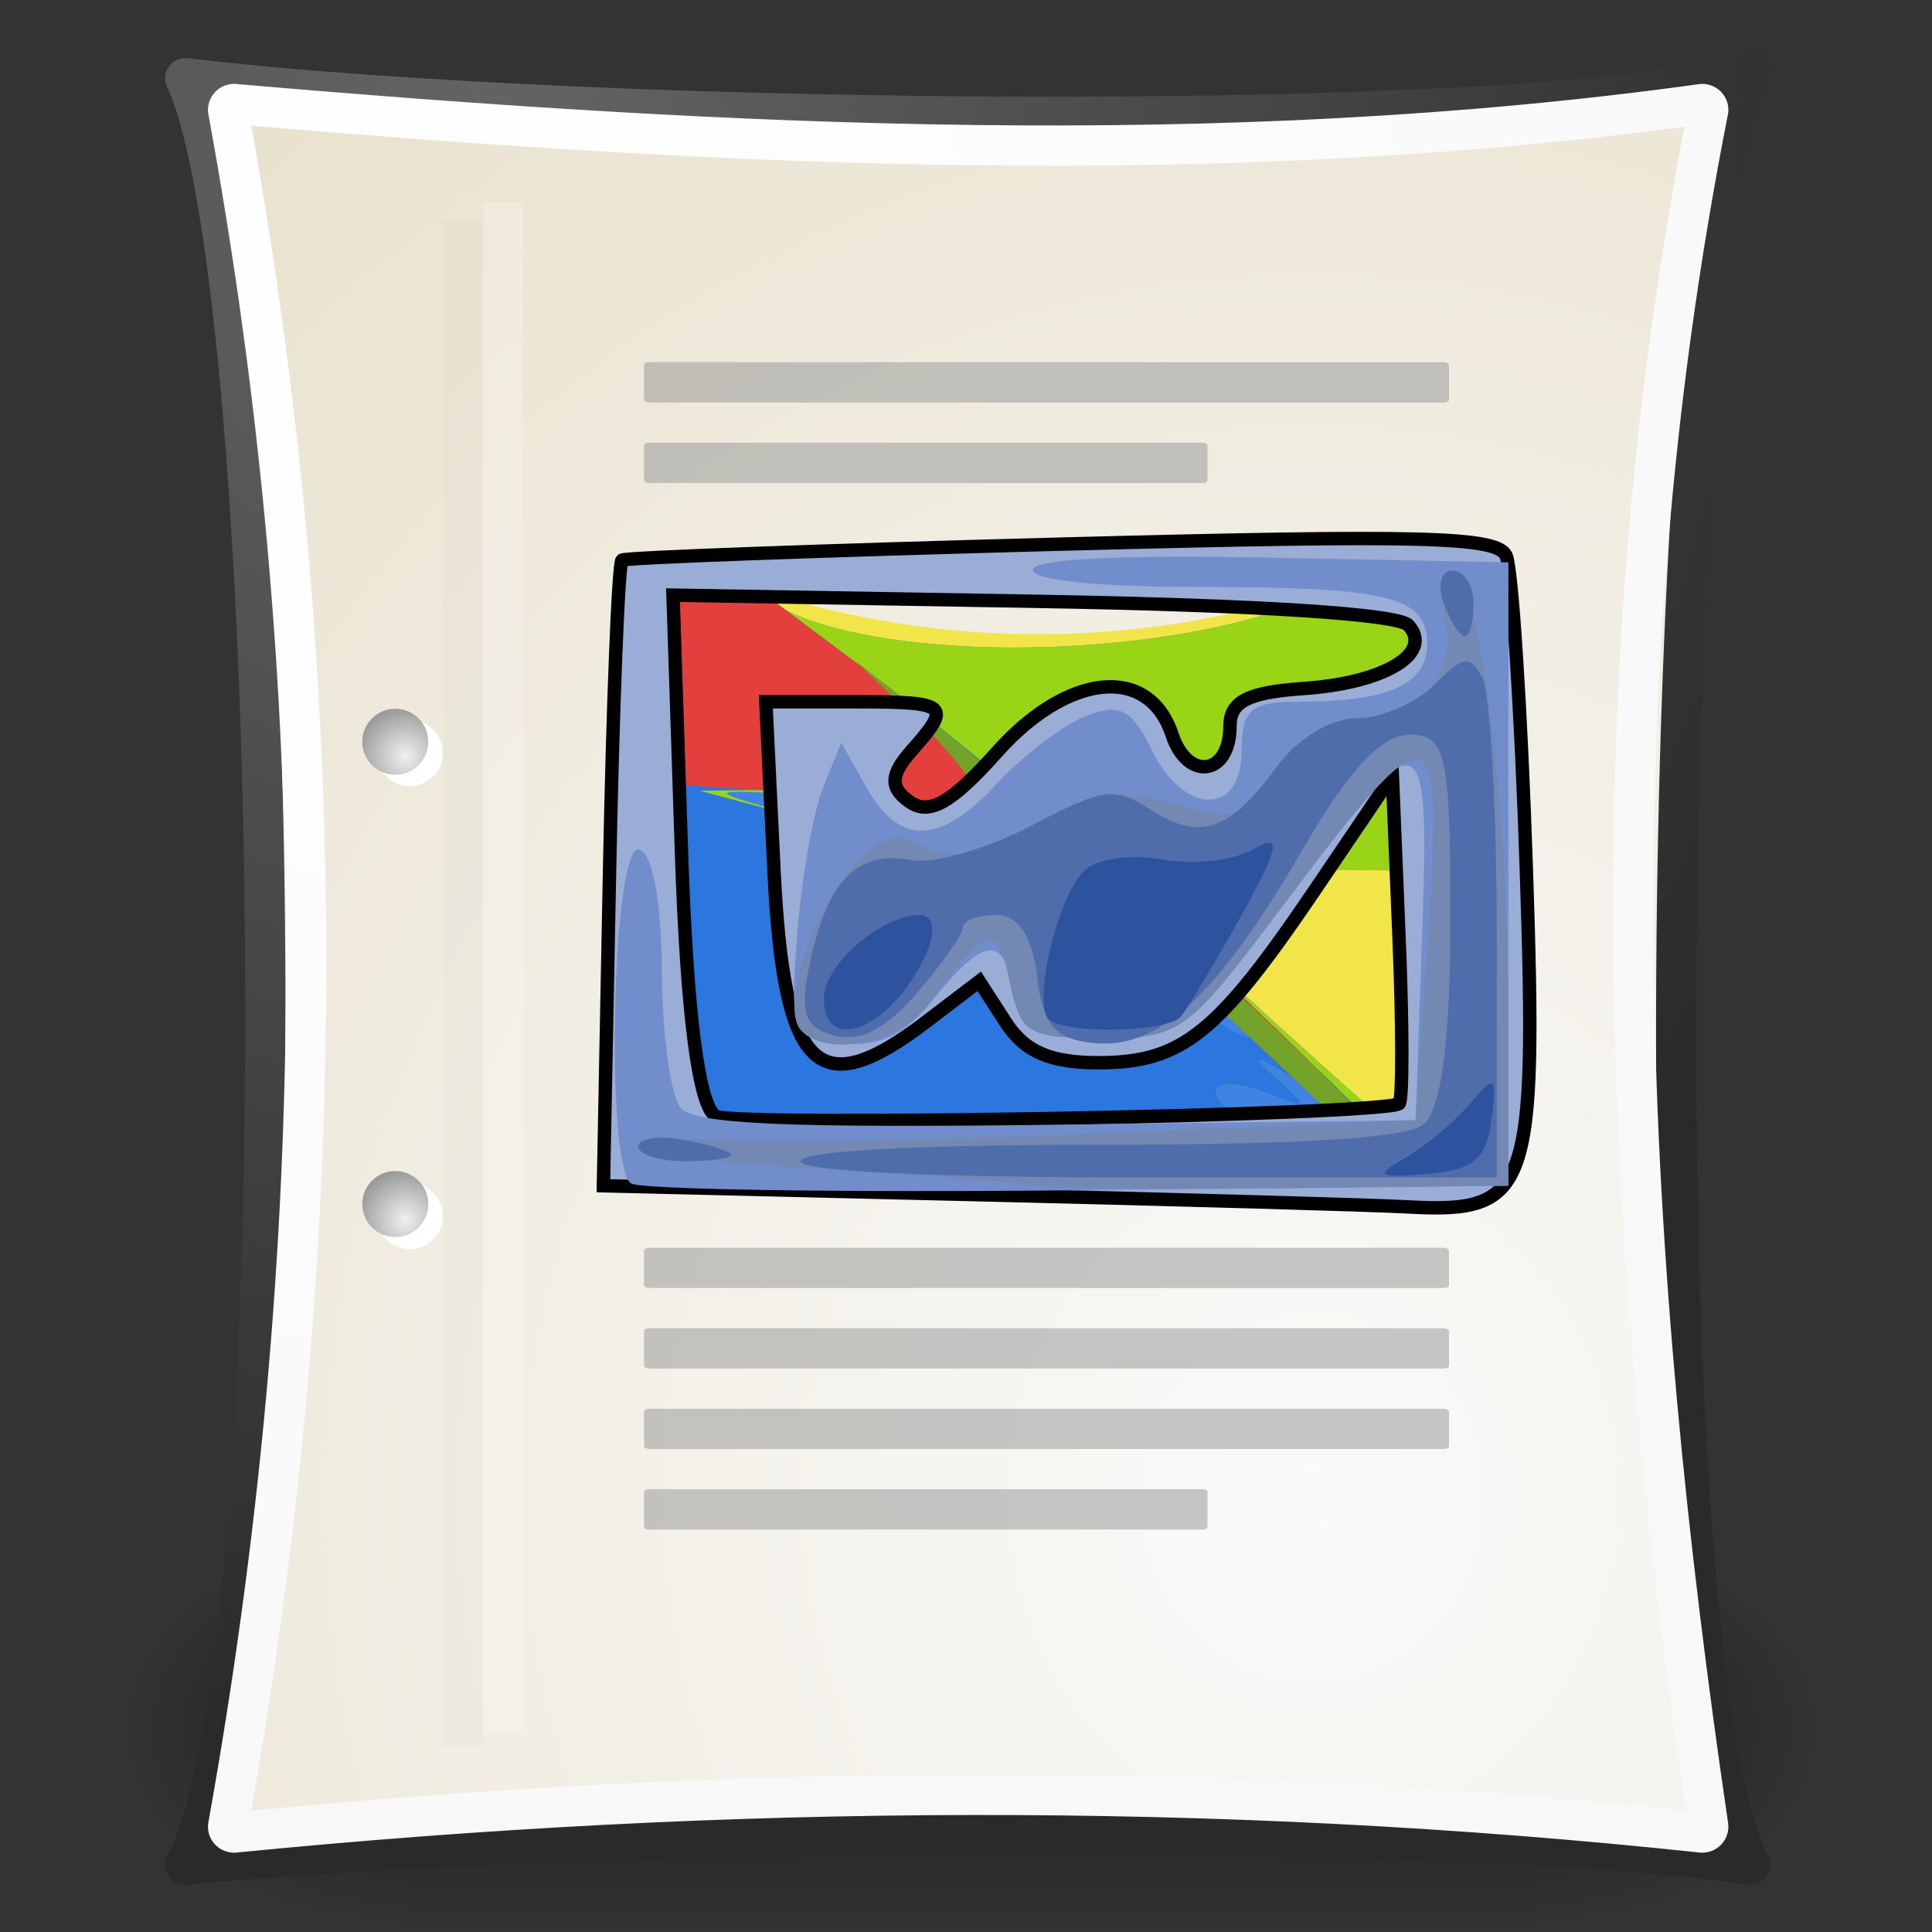 <?xml version="1.0" encoding="UTF-8" standalone="no"?>
<!-- Created with Inkscape (http://www.inkscape.org/) -->
<svg
   xmlns:dc="http://purl.org/dc/elements/1.1/"
   xmlns:cc="http://web.resource.org/cc/"
   xmlns:rdf="http://www.w3.org/1999/02/22-rdf-syntax-ns#"
   xmlns:svg="http://www.w3.org/2000/svg"
   xmlns="http://www.w3.org/2000/svg"
   xmlns:xlink="http://www.w3.org/1999/xlink"
   xmlns:sodipodi="http://sodipodi.sourceforge.net/DTD/sodipodi-0.dtd"
   xmlns:inkscape="http://www.inkscape.org/namespaces/inkscape"
   inkscape:export-ydpi="240.00000"
   inkscape:export-xdpi="240.00000"
   inkscape:export-filename="/home/jimmac/gfx/novell/pdes/trunk/docs/BIGmime-text.png"
   sodipodi:docname="application-msword.svg"
   sodipodi:docbase="/home/tim/Baroque/mimetypes"
   inkscape:version="0.45.1"
   sodipodi:version="0.32"
   id="svg249"
   height="48px"
   width="48px"
   inkscape:output_extension="org.inkscape.output.svg.inkscape">
  <rect width="100%" height="100%" fill="#333333" stroke="none"/>
  <defs
     id="defs3">
    <radialGradient
       inkscape:collect="always"
       xlink:href="#linearGradient5060"
       id="radialGradient6719"
       gradientUnits="userSpaceOnUse"
       gradientTransform="matrix(-2.774,0,0,1.97,112.762,-872.885)"
       cx="605.714"
       cy="486.648"
       fx="605.714"
       fy="486.648"
       r="117.143" />
    <linearGradient
       inkscape:collect="always"
       id="linearGradient5060">
      <stop
         style="stop-color:black;stop-opacity:1;"
         offset="0"
         id="stop5062" />
      <stop
         style="stop-color:black;stop-opacity:0;"
         offset="1"
         id="stop5064" />
    </linearGradient>
    <radialGradient
       inkscape:collect="always"
       xlink:href="#linearGradient5060"
       id="radialGradient6717"
       gradientUnits="userSpaceOnUse"
       gradientTransform="matrix(2.774,0,0,1.97,-1891.633,-872.885)"
       cx="605.714"
       cy="486.648"
       fx="605.714"
       fy="486.648"
       r="117.143" />
    <linearGradient
       id="linearGradient5048">
      <stop
         style="stop-color:black;stop-opacity:0;"
         offset="0"
         id="stop5050" />
      <stop
         id="stop5056"
         offset="0.5"
         style="stop-color:black;stop-opacity:1;" />
      <stop
         style="stop-color:black;stop-opacity:0;"
         offset="1"
         id="stop5052" />
    </linearGradient>
    <linearGradient
       inkscape:collect="always"
       xlink:href="#linearGradient5048"
       id="linearGradient6715"
       gradientUnits="userSpaceOnUse"
       gradientTransform="matrix(2.774,0,0,1.97,-1892.179,-872.885)"
       x1="302.857"
       y1="366.648"
       x2="302.857"
       y2="609.505" />
    <linearGradient
       id="linearGradient7648"
       gradientUnits="userSpaceOnUse"
       x1="21.933"
       y1="24.627"
       x2="21.933"
       y2="7.109"
       style="stroke-dasharray:none;stroke-miterlimit:4;stroke-width:1.217">
      <stop
         offset="0"
         style="stop-color:#8595bc;stop-opacity:1;"
         id="stop7650" />
      <stop
         offset="1"
         style="stop-color:#041a3b;stop-opacity:1;"
         id="stop7652" />
    </linearGradient>
    <linearGradient
       inkscape:collect="always"
       xlink:href="#linearGradient7648"
       id="linearGradient7671"
       gradientUnits="userSpaceOnUse"
       gradientTransform="matrix(1.099,0,0,-0.798,-1.954,37.324)"
       x1="21.933"
       y1="24.627"
       x2="21.933"
       y2="7.109" />
    <linearGradient
       inkscape:collect="always"
       id="linearGradient4542">
      <stop
         style="stop-color:#000000;stop-opacity:1;"
         offset="0"
         id="stop4544" />
      <stop
         style="stop-color:#000000;stop-opacity:0;"
         offset="1"
         id="stop4546" />
    </linearGradient>
    <linearGradient
       id="linearGradient15662">
      <stop
         id="stop15664"
         offset="0"
         style="stop-color:#ffffff;stop-opacity:1;" />
      <stop
         id="stop15666"
         offset="1"
         style="stop-color:#f8f8f8;stop-opacity:1;" />
    </linearGradient>
    <radialGradient
       id="aigrd3"
       cx="20.892"
       cy="64.568"
       r="5.257"
       fx="20.892"
       fy="64.568"
       gradientUnits="userSpaceOnUse">
      <stop
         offset="0"
         style="stop-color:#F0F0F0"
         id="stop15573" />
      <stop
         offset="1"
         style="stop-color:#9a9a9a;stop-opacity:1;"
         id="stop15575" />
    </radialGradient>
    <radialGradient
       id="aigrd2"
       cx="20.892"
       cy="114.568"
       r="5.256"
       fx="20.892"
       fy="114.568"
       gradientUnits="userSpaceOnUse">
      <stop
         offset="0"
         style="stop-color:#F0F0F0"
         id="stop15566" />
      <stop
         offset="1"
         style="stop-color:#9a9a9a;stop-opacity:1;"
         id="stop15568" />
    </radialGradient>
    <linearGradient
       id="linearGradient269">
      <stop
         id="stop270"
         offset="0"
         style="stop-color:#666666;stop-opacity:1;" />
      <stop
         id="stop271"
         offset="1"
         style="stop-color:#2a2a2a;stop-opacity:1;" />
    </linearGradient>
    <linearGradient
       id="linearGradient259">
      <stop
         id="stop260"
         offset="0"
         style="stop-color:#fafafa;stop-opacity:1;" />
      <stop
         id="stop261"
         offset="1"
         style="stop-color:#d7c9a0;stop-opacity:1;" />
    </linearGradient>
    <radialGradient
       inkscape:collect="always"
       xlink:href="#linearGradient269"
       id="radialGradient15656"
       gradientUnits="userSpaceOnUse"
       gradientTransform="matrix(0.968,0,0,1.033,3.354,0.646)"
       cx="8.824"
       cy="3.756"
       fx="8.824"
       fy="3.756"
       r="37.752" />
    <radialGradient
       inkscape:collect="always"
       xlink:href="#linearGradient259"
       id="radialGradient15658"
       gradientUnits="userSpaceOnUse"
       gradientTransform="scale(0.96,1.041)"
       cx="33.967"
       cy="35.737"
       fx="33.967"
       fy="35.737"
       r="86.708" />
    <radialGradient
       inkscape:collect="always"
       xlink:href="#linearGradient15662"
       id="radialGradient15668"
       gradientUnits="userSpaceOnUse"
       gradientTransform="matrix(0.968,0,0,1.033,3.354,0.646)"
       cx="8.144"
       cy="7.268"
       fx="8.144"
       fy="7.268"
       r="38.159" />
    <radialGradient
       r="5.256"
       fy="114.568"
       fx="20.892"
       cy="114.568"
       cx="20.892"
       gradientTransform="matrix(0.23,0,0,0.23,4.614,3.98)"
       gradientUnits="userSpaceOnUse"
       id="radialGradient2283"
       xlink:href="#aigrd2"
       inkscape:collect="always" />
    <radialGradient
       r="5.257"
       fy="64.568"
       fx="20.892"
       cy="64.568"
       cx="20.892"
       gradientTransform="matrix(0.23,0,0,0.23,4.614,3.98)"
       gradientUnits="userSpaceOnUse"
       id="radialGradient2285"
       xlink:href="#aigrd3"
       inkscape:collect="always" />
    <radialGradient
       inkscape:collect="always"
       xlink:href="#linearGradient4542"
       id="radialGradient4548"
       cx="24.307"
       cy="42.078"
       fx="24.307"
       fy="42.078"
       r="15.822"
       gradientTransform="matrix(1,0,0,0.285,0,30.089)"
       gradientUnits="userSpaceOnUse" />
    <linearGradient
       inkscape:collect="always"
       xlink:href="#linearGradient7648"
       id="linearGradient7564"
       gradientUnits="userSpaceOnUse"
       gradientTransform="matrix(0.669,0,0,-0.484,11.633,33.184)"
       x1="21.933"
       y1="24.627"
       x2="21.933"
       y2="7.109" />
    <linearGradient
       y2="37.284"
       x2="26.814"
       y1="3.161"
       x1="23.967"
       gradientTransform="matrix(1.075,0,0,1.075,-1.714,-1.796)"
       gradientUnits="userSpaceOnUse"
       id="linearGradient3183"
       xlink:href="#linearGradient3132"
       inkscape:collect="always" />
    <radialGradient
       gradientUnits="userSpaceOnUse"
       gradientTransform="matrix(1,0,0,8.8050318e-2,0,40.517)"
       r="22.714"
       fy="44.429"
       fx="23.571"
       cy="44.429"
       cx="23.571"
       id="radialGradient4203"
       xlink:href="#linearGradient4197"
       inkscape:collect="always" />
    <linearGradient
       gradientTransform="matrix(1.075,0,0,1.075,-1.714,-1.796)"
       gradientUnits="userSpaceOnUse"
       y2="22.521"
       x2="26.491"
       y1="34.664"
       x1="35.893"
       id="linearGradient3174"
       xlink:href="#linearGradient3168"
       inkscape:collect="always" />
    <linearGradient
       gradientTransform="matrix(1.075,0,0,1.075,-1.714,-1.796)"
       gradientUnits="userSpaceOnUse"
       y2="26.909"
       x2="16.49"
       y1="21.151"
       x1="4.015"
       id="linearGradient3164"
       xlink:href="#linearGradient3158"
       inkscape:collect="always" />
    <linearGradient
       id="linearGradient3132">
      <stop
         id="stop3134"
         offset="0"
         style="stop-color:#6d2422;stop-opacity:1;" />
      <stop
         id="stop3136"
         offset="1"
         style="stop-color:#61522a;stop-opacity:1;" />
    </linearGradient>
    <linearGradient
       id="linearGradient3158"
       inkscape:collect="always">
      <stop
         id="stop3160"
         offset="0"
         style="stop-color:#fbfcfb;stop-opacity:1;" />
      <stop
         id="stop3162"
         offset="1"
         style="stop-color:#fbfcfb;stop-opacity:0;" />
    </linearGradient>
    <linearGradient
       id="linearGradient3168"
       inkscape:collect="always">
      <stop
         id="stop3170"
         offset="0"
         style="stop-color:#fbfcfb;stop-opacity:1;" />
      <stop
         id="stop3172"
         offset="1"
         style="stop-color:#fbfcfb;stop-opacity:0;" />
    </linearGradient>
    <linearGradient
       id="linearGradient3189">
      <stop
         id="stop3191"
         offset="0"
         style="stop-color:#76bad8;stop-opacity:1;" />
      <stop
         id="stop3193"
         offset="1"
         style="stop-color:#d7ffd8;stop-opacity:1;" />
    </linearGradient>
    <linearGradient
       id="linearGradient3197">
      <stop
         id="stop3199"
         offset="0"
         style="stop-color:#525fea;stop-opacity:1;" />
      <stop
         id="stop3201"
         offset="1"
         style="stop-color:#a2dbfb;stop-opacity:1;" />
    </linearGradient>
    <linearGradient
       id="linearGradient3205">
      <stop
         id="stop3207"
         offset="0"
         style="stop-color:#66cd00;stop-opacity:1;" />
      <stop
         id="stop3209"
         offset="1"
         style="stop-color:#abf100;stop-opacity:1;" />
    </linearGradient>
    <linearGradient
       id="linearGradient4197"
       inkscape:collect="always">
      <stop
         id="stop4199"
         offset="0"
         style="stop-color:#141414;stop-opacity:1;" />
      <stop
         id="stop4201"
         offset="1"
         style="stop-color:#141414;stop-opacity:0;" />
    </linearGradient>
    <linearGradient
       id="linearGradient3170">
      <stop
         id="stop3173"
         offset="0"
         style="stop-color:#0e9407;stop-opacity:1;" />
      <stop
         id="stop3175"
         offset="1"
         style="stop-color:#88e807;stop-opacity:1;" />
    </linearGradient>
  </defs>
  <sodipodi:namedview
     inkscape:window-y="21"
     inkscape:window-x="259"
     inkscape:window-height="791"
     inkscape:window-width="1018"
     inkscape:document-units="px"
     inkscape:grid-bbox="true"
     showgrid="false"
     inkscape:current-layer="layer3"
     inkscape:cy="28.638108"
     inkscape:cx="24.125001"
     inkscape:zoom="12.888945"
     inkscape:pageshadow="2"
     inkscape:pageopacity="0.0"
     borderopacity="0.255"
     bordercolor="#666666"
     pagecolor="#ffffff"
     id="base"
     inkscape:showpageshadow="false"
     fill="#729fcf" />
  <g
     inkscape:groupmode="layer"
     id="layer6"
     inkscape:label="Shadow">
    <g
       style="display:inline"
       transform="matrix(2.105461e-2,0,0,2.086758e-2,42.852,41.154)"
       id="g6707">
      <rect
         style="opacity:0.402;color:black;fill:url(#linearGradient6715);fill-opacity:1;fill-rule:nonzero;stroke:none;stroke-width:1;stroke-linecap:round;stroke-linejoin:miter;marker:none;marker-start:none;marker-mid:none;marker-end:none;stroke-miterlimit:4;stroke-dasharray:none;stroke-dashoffset:0;stroke-opacity:1;visibility:visible;display:inline;overflow:visible"
         id="rect6709"
         width="1339.633"
         height="478.357"
         x="-1559.252"
         y="-150.697" />
      <path
         style="opacity:0.402;color:black;fill:url(#radialGradient6717);fill-opacity:1;fill-rule:nonzero;stroke:none;stroke-width:1;stroke-linecap:round;stroke-linejoin:miter;marker:none;marker-start:none;marker-mid:none;marker-end:none;stroke-miterlimit:4;stroke-dasharray:none;stroke-dashoffset:0;stroke-opacity:1;visibility:visible;display:inline;overflow:visible"
         d="M -219.619,-150.68 C -219.619,-150.68 -219.619,327.65 -219.619,327.65 C -76.745,328.551 125.781,220.481 125.781,88.454 C 125.781,-43.572 -33.655,-150.68 -219.619,-150.68 z "
         id="path6711"
         sodipodi:nodetypes="cccc" />
      <path
         sodipodi:nodetypes="cccc"
         id="path6713"
         d="M -1559.252,-150.68 C -1559.252,-150.68 -1559.252,327.65 -1559.252,327.65 C -1702.127,328.551 -1904.652,220.481 -1904.652,88.454 C -1904.652,-43.572 -1745.216,-150.68 -1559.252,-150.68 z "
         style="opacity:0.402;color:black;fill:url(#radialGradient6719);fill-opacity:1;fill-rule:nonzero;stroke:none;stroke-width:1;stroke-linecap:round;stroke-linejoin:miter;marker:none;marker-start:none;marker-mid:none;marker-end:none;stroke-miterlimit:4;stroke-dasharray:none;stroke-dashoffset:0;stroke-opacity:1;visibility:visible;display:inline;overflow:visible" />
    </g>
  </g>
  <g
     style="display:inline"
     inkscape:groupmode="layer"
     inkscape:label="Base"
     id="layer1">
    <path
       style="color:#000000;fill:url(#radialGradient15658);fill-opacity:1;fill-rule:nonzero;stroke:url(#radialGradient15656);stroke-width:1;stroke-linecap:round;stroke-linejoin:round;stroke-miterlimit:4;stroke-dashoffset:0;stroke-opacity:1;marker:none;marker-start:none;marker-mid:none;marker-end:none;visibility:visible;display:block;overflow:visible"
       d="M 43.479,1.709 C 41.283,7.181 40.795,41.273 43.479,46.332 C 35.52,45.133 12.611,45.506 4.604,46.332 C 7.41,41.151 7.092,7.329 4.604,1.942 C 14.846,3.167 39.514,3.356 43.479,1.709 z "
       id="rect15391"
       sodipodi:nodetypes="ccccc" />
    <path
       style="color:#000000;fill:none;fill-opacity:1;fill-rule:nonzero;stroke:url(#radialGradient15668);stroke-width:1;stroke-linecap:round;stroke-linejoin:round;stroke-miterlimit:4;stroke-dashoffset:0;stroke-opacity:1;marker:none;marker-start:none;marker-mid:none;marker-end:none;visibility:visible;display:block;overflow:visible"
       d="M 5.815,2.584 C 18.184,3.651 30.337,4.241 42.293,2.584 C 42.375,2.584 42.442,2.65 42.442,2.733 C 39.561,17.309 40.387,31.422 42.442,45.381 C 42.442,45.464 42.375,45.53 42.293,45.53 C 30.24,44.244 18.075,44.318 5.815,45.53 C 5.733,45.53 5.666,45.464 5.666,45.381 C 8.206,31.267 8.298,17.054 5.666,2.733 C 5.666,2.65 5.733,2.584 5.815,2.584 z "
       id="rect15660"
       sodipodi:nodetypes="ccccccccc" />
    <g
       transform="translate(0.646,-3.798933e-2)"
       id="g2270">
      <g
         id="g1440"
         style="fill:#ffffff;fill-opacity:1;fill-rule:nonzero;stroke:#000000;stroke-miterlimit:4"
         transform="matrix(0.23,0,0,0.23,4.967,4.245)">
        <radialGradient
           id="radialGradient1442"
           cx="20.892"
           cy="114.568"
           r="5.256"
           fx="20.892"
           fy="114.568"
           gradientUnits="userSpaceOnUse">
          <stop
             offset="0"
             style="stop-color:#F0F0F0"
             id="stop1444" />
          <stop
             offset="1"
             style="stop-color:#474747"
             id="stop1446" />
        </radialGradient>
        <path
           style="stroke:none"
           d="M 23.428,113.07 C 23.428,115.043 21.828,116.642 19.855,116.642 C 17.881,116.642 16.282,115.042 16.282,113.07 C 16.282,111.096 17.882,109.497 19.855,109.497 C 21.828,109.497 23.428,111.097 23.428,113.07 z "
           id="path1448" />
        <radialGradient
           id="radialGradient1450"
           cx="20.892"
           cy="64.568"
           r="5.257"
           fx="20.892"
           fy="64.568"
           gradientUnits="userSpaceOnUse">
          <stop
             offset="0"
             style="stop-color:#F0F0F0"
             id="stop1452" />
          <stop
             offset="1"
             style="stop-color:#474747"
             id="stop1454" />
        </radialGradient>
        <path
           style="stroke:none"
           d="M 23.428,63.07 C 23.428,65.043 21.828,66.643 19.855,66.643 C 17.881,66.643 16.282,65.043 16.282,63.07 C 16.282,61.096 17.882,59.497 19.855,59.497 C 21.828,59.497 23.428,61.097 23.428,63.07 z "
           id="path1456" />
      </g>
      <path
         style="fill:url(#radialGradient2283);fill-rule:nonzero;stroke:none;stroke-miterlimit:4"
         d="M 9.995,29.952 C 9.995,30.406 9.627,30.773 9.174,30.773 C 8.721,30.773 8.354,30.405 8.354,29.952 C 8.354,29.499 8.721,29.132 9.174,29.132 C 9.627,29.132 9.995,29.499 9.995,29.952 z "
         id="path15570" />
      <path
         style="fill:url(#radialGradient2285);fill-rule:nonzero;stroke:none;stroke-miterlimit:4"
         d="M 9.995,18.467 C 9.995,18.92 9.627,19.288 9.174,19.288 C 8.721,19.288 8.354,18.92 8.354,18.467 C 8.354,18.014 8.721,17.646 9.174,17.646 C 9.627,17.646 9.995,18.014 9.995,18.467 z "
         id="path15577" />
    </g>
    <path
       style="fill:none;fill-opacity:0.75;fill-rule:evenodd;stroke:#000000;stroke-width:0.989;stroke-linecap:butt;stroke-linejoin:miter;stroke-miterlimit:4;stroke-opacity:0.018"
       d="M 11.506,5.494 L 11.506,43.401"
       id="path15672"
       sodipodi:nodetypes="cc" />
    <path
       style="fill:none;fill-opacity:0.75;fill-rule:evenodd;stroke:#ffffff;stroke-width:1;stroke-linecap:butt;stroke-linejoin:miter;stroke-miterlimit:4;stroke-opacity:0.205"
       d="M 12.5,5.021 L 12.5,43.038"
       id="path15674"
       sodipodi:nodetypes="cc" />
  </g>
  <g
     inkscape:groupmode="layer"
     id="layer5"
     inkscape:label="Text"
     style="display:inline">
    <rect
       ry="0.065"
       rx="0.138"
       y="31"
       x="16"
       height="1"
       width="20"
       id="rect15738"
       style="color:#000000;fill:#9b9b9b;fill-opacity:0.55;fill-rule:nonzero;stroke:none;stroke-width:1;stroke-linecap:round;stroke-linejoin:round;marker:none;marker-start:none;marker-mid:none;marker-end:none;stroke-miterlimit:4;stroke-dashoffset:0;stroke-opacity:0.082;visibility:visible;display:block;overflow:visible" />
    <rect
       ry="0.065"
       rx="0.138"
       y="33"
       x="16"
       height="1"
       width="20"
       id="rect15740"
       style="color:#000000;fill:#9b9b9b;fill-opacity:0.55;fill-rule:nonzero;stroke:none;stroke-width:1;stroke-linecap:round;stroke-linejoin:round;marker:none;marker-start:none;marker-mid:none;marker-end:none;stroke-miterlimit:4;stroke-dashoffset:0;stroke-opacity:0.082;visibility:visible;display:block;overflow:visible" />
    <rect
       ry="0.065"
       rx="0.138"
       y="35"
       x="16"
       height="1"
       width="20"
       id="rect15742"
       style="color:#000000;fill:#9b9b9b;fill-opacity:0.55;fill-rule:nonzero;stroke:none;stroke-width:1;stroke-linecap:round;stroke-linejoin:round;marker:none;marker-start:none;marker-mid:none;marker-end:none;stroke-miterlimit:4;stroke-dashoffset:0;stroke-opacity:0.082;visibility:visible;display:block;overflow:visible" />
    <rect
       ry="0.065"
       rx="0.096"
       y="37"
       x="16"
       height="1"
       width="14"
       id="rect15744"
       style="color:#000000;fill:#9b9b9b;fill-opacity:0.55;fill-rule:nonzero;stroke:none;stroke-width:1;stroke-linecap:round;stroke-linejoin:round;marker:none;marker-start:none;marker-mid:none;marker-end:none;stroke-miterlimit:4;stroke-dashoffset:0;stroke-opacity:0.082;visibility:visible;display:block;overflow:visible" />
    <rect
       style="opacity:0.665;color:#000000;fill:none;fill-opacity:1;fill-rule:nonzero;stroke:#2a2a2a;stroke-width:1;stroke-linecap:butt;stroke-linejoin:miter;marker:none;marker-start:none;marker-mid:none;marker-end:none;stroke-miterlimit:4;stroke-dasharray:none;stroke-dashoffset:0;stroke-opacity:1;visibility:visible;display:inline;overflow:visible"
       id="rect8163"
       width="19.996"
       height="13.997"
       x="16.509"
       y="14.486" />
    <rect
       style="color:#000000;fill:#9b9b9b;fill-opacity:0.55;fill-rule:nonzero;stroke:none;stroke-width:1;stroke-linecap:round;stroke-linejoin:round;marker:none;marker-start:none;marker-mid:none;marker-end:none;stroke-miterlimit:4;stroke-dashoffset:0;stroke-opacity:0.082;visibility:visible;display:block;overflow:visible"
       id="rect1768"
       width="20"
       height="1"
       x="16"
       y="9"
       rx="0.138"
       ry="0.065" />
    <rect
       style="color:#000000;fill:#9b9b9b;fill-opacity:0.55;fill-rule:nonzero;stroke:none;stroke-width:1;stroke-linecap:round;stroke-linejoin:round;marker:none;marker-start:none;marker-mid:none;marker-end:none;stroke-miterlimit:4;stroke-dashoffset:0;stroke-opacity:0.082;visibility:visible;display:block;overflow:visible"
       id="rect1770"
       width="14"
       height="1"
       x="16"
       y="11"
       rx="0.096"
       ry="0.065" />
  </g>
  <g
     inkscape:groupmode="layer"
     id="layer2"
     inkscape:label="window"
     style="display:inline">
    <g
       style="display:inline"
       id="g2281">
      <path
         style="fill:#f1e54a"
         d="M 16.077,21.466 L 16.077,13.957 L 26.573,13.957 L 37.069,13.957 L 37.069,21.466 L 37.069,28.974 L 26.573,28.974 L 16.077,28.974 L 16.077,21.466 z M 36.336,27.574 C 36.162,27.45 36.038,27.671 36.061,28.067 C 36.086,28.504 36.21,28.593 36.378,28.294 C 36.529,28.023 36.511,27.699 36.336,27.574 z M 31.296,15.083 L 34.183,14.382 L 26.048,14.381 C 19.852,14.38 18.227,14.475 19.226,14.777 C 23.172,15.972 27.217,16.074 31.296,15.083 z "
         id="path2295" />
      <path
         style="fill:#3f83e4"
         d="M 16.077,21.466 L 16.077,13.957 L 26.573,13.957 L 37.069,13.957 L 37.069,21.466 L 37.069,28.974 L 26.573,28.974 L 16.077,28.974 L 16.077,21.466 z M 36.539,25.126 L 36.534,21.653 L 32.072,21.588 C 28.774,21.539 27.705,21.637 27.977,21.963 C 28.281,22.327 32.735,26.398 34.707,28.114 C 36.095,29.321 36.544,28.588 36.539,25.126 z M 31.858,15.139 L 34.183,14.36 L 26.109,14.346 C 18.062,14.332 18.039,14.335 19.312,15.051 C 21.705,16.398 27.971,16.441 31.858,15.139 z "
         id="path2293" />
      <path
         style="fill:#9ad416"
         d="M 16.077,21.466 L 16.077,13.957 L 26.573,13.957 L 37.069,13.957 L 37.069,21.466 L 37.069,28.974 L 26.573,28.974 L 16.077,28.974 L 16.077,21.466 z M 36.539,25.126 L 36.534,21.653 L 32.072,21.588 C 28.774,21.539 27.705,21.637 27.977,21.963 C 28.281,22.327 32.735,26.398 34.707,28.114 C 36.095,29.321 36.544,28.588 36.539,25.126 z M 32.871,27.519 C 32.871,27.337 32.457,26.957 31.952,26.674 C 31.103,26.197 31.093,26.213 31.821,26.877 C 32.564,27.555 32.542,27.57 31.427,27.145 C 30.334,26.728 29.793,27.023 30.597,27.598 C 31.109,27.965 32.871,27.903 32.871,27.519 z M 28.672,25.654 C 28.672,25.273 28.2,24.655 27.623,24.281 C 27.045,23.908 26.573,23.345 26.573,23.031 C 26.573,22.605 26.931,22.691 27.987,23.371 C 29.202,24.153 29.155,24.053 27.653,22.661 C 25.284,20.465 24.195,20.025 20.528,19.786 C 17.624,19.596 17.512,19.616 19.028,20.054 C 21.215,20.685 23.105,21.991 25.284,24.375 C 27.09,26.352 28.672,26.949 28.672,25.654 z M 31.296,25.829 C 31.296,25.751 30.883,25.455 30.378,25.172 C 29.546,24.705 29.527,24.718 30.18,25.314 C 30.865,25.939 31.296,26.138 31.296,25.829 z M 31.858,15.139 L 34.183,14.36 L 26.109,14.346 C 18.062,14.332 18.039,14.335 19.312,15.051 C 21.705,16.398 27.971,16.441 31.858,15.139 z "
         id="path2291" />
      <path
         style="fill:#2b76df"
         d="M 16.077,21.466 L 16.077,13.957 L 26.573,13.957 L 37.069,13.957 L 37.069,21.466 L 37.069,28.974 L 26.573,28.974 L 16.077,28.974 L 16.077,21.466 z M 36.544,25.032 C 36.544,23.005 36.327,21.466 36.041,21.466 C 35.764,21.466 35.468,20.072 35.385,18.368 L 35.232,15.271 L 33.658,15.122 C 32.091,14.974 32.09,14.972 33.395,14.69 C 34.129,14.532 31.118,14.391 26.563,14.37 L 18.419,14.332 L 21.726,16.805 C 25.046,19.288 29.197,23.062 29.197,23.598 C 29.197,23.756 28.193,23.076 26.967,22.087 C 24.682,20.245 22.524,19.582 18.964,19.626 L 17.389,19.646 L 19.028,20.086 C 21.188,20.667 23.082,21.966 25.284,24.375 C 27.09,26.352 28.672,26.949 28.672,25.654 C 28.672,25.273 28.2,24.655 27.623,24.281 C 27.045,23.908 26.573,23.345 26.573,23.031 C 26.573,22.604 26.902,22.682 27.885,23.343 C 28.607,23.828 29.197,24.084 29.197,23.913 C 29.197,23.742 29.669,23.908 30.247,24.281 C 31.537,25.117 31.65,25.886 30.378,25.172 C 29.547,24.706 29.528,24.719 30.175,25.31 C 30.568,25.669 31.094,25.872 31.344,25.762 C 31.593,25.652 32.452,26.239 33.252,27.066 C 34.053,27.893 35.121,28.577 35.626,28.585 C 36.437,28.597 36.544,28.184 36.544,25.032 z M 32.871,27.519 C 32.871,27.337 32.457,26.957 31.952,26.674 C 31.103,26.197 31.093,26.213 31.821,26.877 C 32.564,27.555 32.542,27.57 31.427,27.145 C 30.334,26.728 29.793,27.023 30.597,27.598 C 31.109,27.965 32.871,27.903 32.871,27.519 z M 36.402,17.438 C 36.289,16.659 36.194,17.204 36.192,18.65 C 36.189,20.095 36.282,20.733 36.398,20.066 C 36.514,19.4 36.516,18.217 36.402,17.438 z "
         id="path2289" />
      <path
         style="fill:#e3403d"
         d="M 16.077,21.466 L 16.077,13.957 L 26.573,13.957 L 37.069,13.957 L 37.069,21.466 L 37.069,28.974 L 26.573,28.974 L 16.077,28.974 L 16.077,21.466 z M 32.566,27.191 C 28.48,23.302 25.393,20.691 24.458,20.333 C 23.886,20.114 21.885,19.833 20.01,19.708 L 16.602,19.48 L 16.602,24.039 L 16.602,28.599 L 25.323,28.599 L 34.045,28.599 L 32.566,27.191 z M 36.544,25.032 C 36.544,23.005 36.327,21.466 36.041,21.466 C 35.764,21.466 35.468,20.072 35.385,18.368 L 35.232,15.271 L 33.658,15.122 C 32.091,14.974 32.09,14.972 33.395,14.69 C 34.129,14.532 31.118,14.391 26.563,14.37 L 18.419,14.332 L 21.634,16.736 C 24.481,18.865 30.72,24.45 33.658,27.5 C 34.235,28.099 35.121,28.591 35.626,28.594 C 36.436,28.598 36.544,28.181 36.544,25.032 z M 36.402,17.438 C 36.289,16.659 36.194,17.204 36.192,18.65 C 36.189,20.095 36.282,20.733 36.398,20.066 C 36.514,19.4 36.516,18.217 36.402,17.438 z "
         id="path2287" />
      <path
         style="fill:#74a329"
         d="M 16.077,21.466 L 16.077,13.957 L 26.573,13.957 L 37.069,13.957 L 37.069,21.466 L 37.069,28.974 L 26.573,28.974 L 16.077,28.974 L 16.077,21.466 z M 32.566,27.191 C 28.629,23.444 25.351,20.644 24.688,20.462 C 24.285,20.351 24.089,20.106 24.251,19.918 C 24.414,19.729 23.8,18.86 22.887,17.986 L 21.226,16.397 L 23.134,17.899 C 25.066,19.419 31.73,25.498 33.658,27.5 C 34.235,28.099 35.121,28.591 35.626,28.594 C 36.436,28.598 36.544,28.181 36.544,25.032 C 36.544,23.005 36.327,21.466 36.041,21.466 C 35.764,21.466 35.468,20.072 35.385,18.368 L 35.232,15.271 L 33.658,15.122 C 32.091,14.974 32.09,14.972 33.395,14.69 C 34.117,14.535 30.634,14.39 25.655,14.37 L 16.602,14.332 L 16.602,21.466 L 16.602,28.599 L 25.323,28.599 L 34.045,28.599 L 32.566,27.191 z M 36.402,17.438 C 36.289,16.659 36.194,17.204 36.192,18.65 C 36.189,20.095 36.282,20.733 36.398,20.066 C 36.514,19.4 36.516,18.217 36.402,17.438 z "
         id="path2285" />
      <path
         style="fill:#010101"
         d="M 16.077,21.466 L 16.077,13.957 L 26.573,13.957 L 37.069,13.957 L 37.069,21.466 L 37.069,28.974 L 26.573,28.974 L 16.077,28.974 L 16.077,21.466 z M 36.544,21.439 L 36.544,14.332 L 26.573,14.332 L 16.602,14.332 L 16.602,21.476 L 16.602,28.619 L 26.573,28.582 L 36.544,28.545 L 36.544,21.439 z "
         id="path2283" />
    </g>
  </g>
  <g
     inkscape:groupmode="layer"
     id="layer3"
     inkscape:label="word"
     style="display:inline">
    <path
       id="path2327"
       d="M 24.216,29.68 L 14.992,29.46 L 15.142,21.745 C 15.225,17.502 15.366,13.978 15.454,13.916 C 15.543,13.853 20.462,13.674 26.386,13.518 C 35.376,13.282 37.2,13.329 37.419,13.807 C 37.564,14.121 37.791,17.649 37.923,21.647 C 38.187,29.599 37.992,30.153 34.985,29.985 C 34.135,29.938 29.289,29.8 24.216,29.68 z M 34.759,27.422 C 34.851,27.368 34.851,25.511 34.759,23.297 L 34.593,19.27 L 32.661,22.123 C 30.237,25.701 29.355,26.403 27.285,26.403 C 26.085,26.403 25.454,26.126 24.981,25.391 L 24.329,24.38 L 23.003,25.391 C 20.309,27.446 19.47,26.607 19.229,21.613 L 19.027,17.435 L 21.189,17.435 C 23.581,17.436 23.662,17.503 22.645,18.654 C 22.116,19.252 22.104,19.57 22.596,19.918 C 23.088,20.266 23.636,19.954 24.774,18.68 C 26.534,16.708 28.541,16.51 29.119,18.251 C 29.506,19.418 30.558,19.269 30.558,18.047 C 30.558,17.429 31.001,17.201 32.389,17.106 C 34.397,16.969 35.617,16.233 34.993,15.536 C 34.742,15.255 31.274,15.033 25.657,14.938 L 16.721,14.786 L 16.929,21.104 C 17.064,25.225 17.365,27.531 17.794,27.735 C 18.351,28.001 34.279,27.707 34.759,27.422 z "
       style="fill:#9aadd7;stroke:#000000;stroke-opacity:1;stroke-width:0.333;stroke-miterlimit:4;stroke-dasharray:none" />
    <path
       id="path2325"
       d="M 15.677,29.401 C 15.037,28.949 15.207,21.104 15.856,21.104 C 16.187,21.104 16.437,22.365 16.442,24.059 C 16.447,25.685 16.661,27.249 16.918,27.535 C 17.271,27.929 19.55,28.028 26.277,27.943 L 35.17,27.83 L 35.334,23.148 C 35.524,17.738 35.364,17.716 31.731,22.639 C 29.504,25.657 29.319,25.792 27.387,25.792 C 25.614,25.792 25.347,25.656 25.187,24.671 C 24.951,23.225 24.455,23.258 23.211,24.804 C 22.475,25.718 21.856,26.018 20.905,25.922 C 19.686,25.8 19.617,25.629 19.805,23.224 C 19.916,21.812 20.208,20.161 20.453,19.556 L 20.9,18.455 L 21.535,19.576 C 22.36,21.033 23.364,20.992 24.793,19.445 C 25.427,18.758 26.408,18.015 26.974,17.794 C 27.826,17.461 28.107,17.605 28.616,18.637 C 29.42,20.267 30.846,20.281 30.846,18.659 C 30.846,17.637 31.075,17.436 32.24,17.436 C 34.486,17.436 35.458,17.005 35.458,16.009 C 35.458,14.812 34.524,14.582 29.646,14.582 C 27.281,14.582 25.657,14.411 25.657,14.161 C 25.657,13.89 27.772,13.78 31.567,13.855 L 37.476,13.971 L 37.476,21.716 L 37.476,29.46 L 26.775,29.571 C 20.889,29.632 15.895,29.555 15.677,29.401 z "
       style="fill:#718dcc" />
    <path
       id="path2323"
       d="M 25.657,29.444 C 25.182,29.367 22.782,29.186 20.324,29.042 C 17.867,28.897 15.856,28.652 15.856,28.497 C 15.856,28.343 16.829,28.271 18.018,28.339 C 19.207,28.407 23.553,28.32 27.675,28.146 L 35.17,27.83 L 35.458,23.61 C 35.878,17.469 35.685,17.423 31.711,22.719 C 29.512,25.648 29.311,25.792 27.387,25.792 C 25.521,25.792 25.347,25.684 25.077,24.365 C 24.774,22.886 24.511,22.965 23.049,24.973 C 22.355,25.926 20.503,26.287 19.893,25.588 C 19.367,24.988 20.261,22.397 21.354,21.349 C 21.975,20.755 22.344,20.682 22.947,21.036 C 23.551,21.39 24.169,21.269 25.621,20.512 C 27.13,19.725 27.794,19.603 28.927,19.908 C 30.819,20.417 30.696,20.454 31.711,19.066 C 32.216,18.375 33.07,17.843 33.673,17.843 C 35.243,17.843 36.202,16.797 35.913,15.401 C 35.772,14.727 35.85,14.175 36.085,14.175 C 36.727,14.175 37.462,19.908 37.47,24.976 L 37.476,29.46 L 31.999,29.522 C 28.987,29.555 26.133,29.52 25.657,29.444 z "
       style="fill:#7389b3" />
    <path
       id="path2321"
       d="M 19.892,28.849 C 19.892,28.598 22.736,28.441 27.272,28.441 C 32.242,28.441 34.877,28.281 35.343,27.952 C 35.799,27.629 36.035,25.896 36.035,22.857 C 36.035,18.741 35.927,18.251 35.026,18.252 C 34.319,18.253 33.519,19.112 32.354,21.12 C 30.268,24.717 28.797,26.079 27.176,25.916 C 26.209,25.818 25.907,25.464 25.767,24.263 C 25.65,23.263 25.301,22.735 24.758,22.735 C 24.301,22.735 23.927,22.872 23.926,23.04 C 23.924,23.208 23.413,23.938 22.788,24.662 C 21.997,25.58 21.368,25.901 20.713,25.723 C 19.964,25.52 19.848,25.13 20.145,23.816 C 20.593,21.836 21.321,21.126 22.652,21.369 C 23.195,21.469 24.53,21.085 25.618,20.516 C 27.439,19.564 27.677,19.533 28.608,20.129 C 29.817,20.902 30.556,20.644 31.73,19.04 C 32.237,18.347 33.071,17.843 33.711,17.843 C 34.319,17.843 35.188,17.468 35.642,17.01 C 36.365,16.28 36.513,16.258 36.828,16.839 C 37.026,17.204 37.188,20.147 37.188,23.379 L 37.188,29.256 L 28.54,29.256 C 23.159,29.256 19.892,29.102 19.892,28.849 z M 15.856,28.479 C 15.856,28.276 16.375,28.206 17.009,28.323 C 17.644,28.44 18.163,28.607 18.163,28.692 C 18.163,28.778 17.644,28.849 17.009,28.849 C 16.375,28.849 15.856,28.683 15.856,28.479 z M 35.868,14.99 C 35.702,14.542 35.801,14.175 36.089,14.175 C 36.376,14.175 36.611,14.542 36.611,14.99 C 36.611,15.438 36.512,15.805 36.39,15.805 C 36.269,15.805 36.034,15.438 35.868,14.99 z "
       style="fill:#4f6dab" />
    <path
       id="path2319"
       d="M 34.924,28.759 C 35.422,28.472 36.141,27.87 36.521,27.422 C 37.151,26.678 37.198,26.714 37.056,27.83 C 36.932,28.796 36.597,29.076 35.458,29.166 C 34.208,29.265 34.137,29.211 34.924,28.759 z M 20.469,24.802 C 20.469,23.968 21.893,22.735 22.855,22.735 C 23.184,22.735 23.259,23.126 23.031,23.652 C 22.233,25.492 20.469,26.284 20.469,24.802 z M 26.086,25.348 C 25.618,25.017 26.267,22.238 26.956,21.618 C 27.284,21.323 28.096,21.215 28.902,21.357 C 29.679,21.495 30.672,21.375 31.171,21.083 C 31.855,20.681 31.78,21.06 30.838,22.749 C 30.168,23.951 29.491,25.081 29.334,25.261 C 29.004,25.639 26.589,25.703 26.086,25.348 z "
       style="fill:#2d529e" />
  </g>
</svg>
